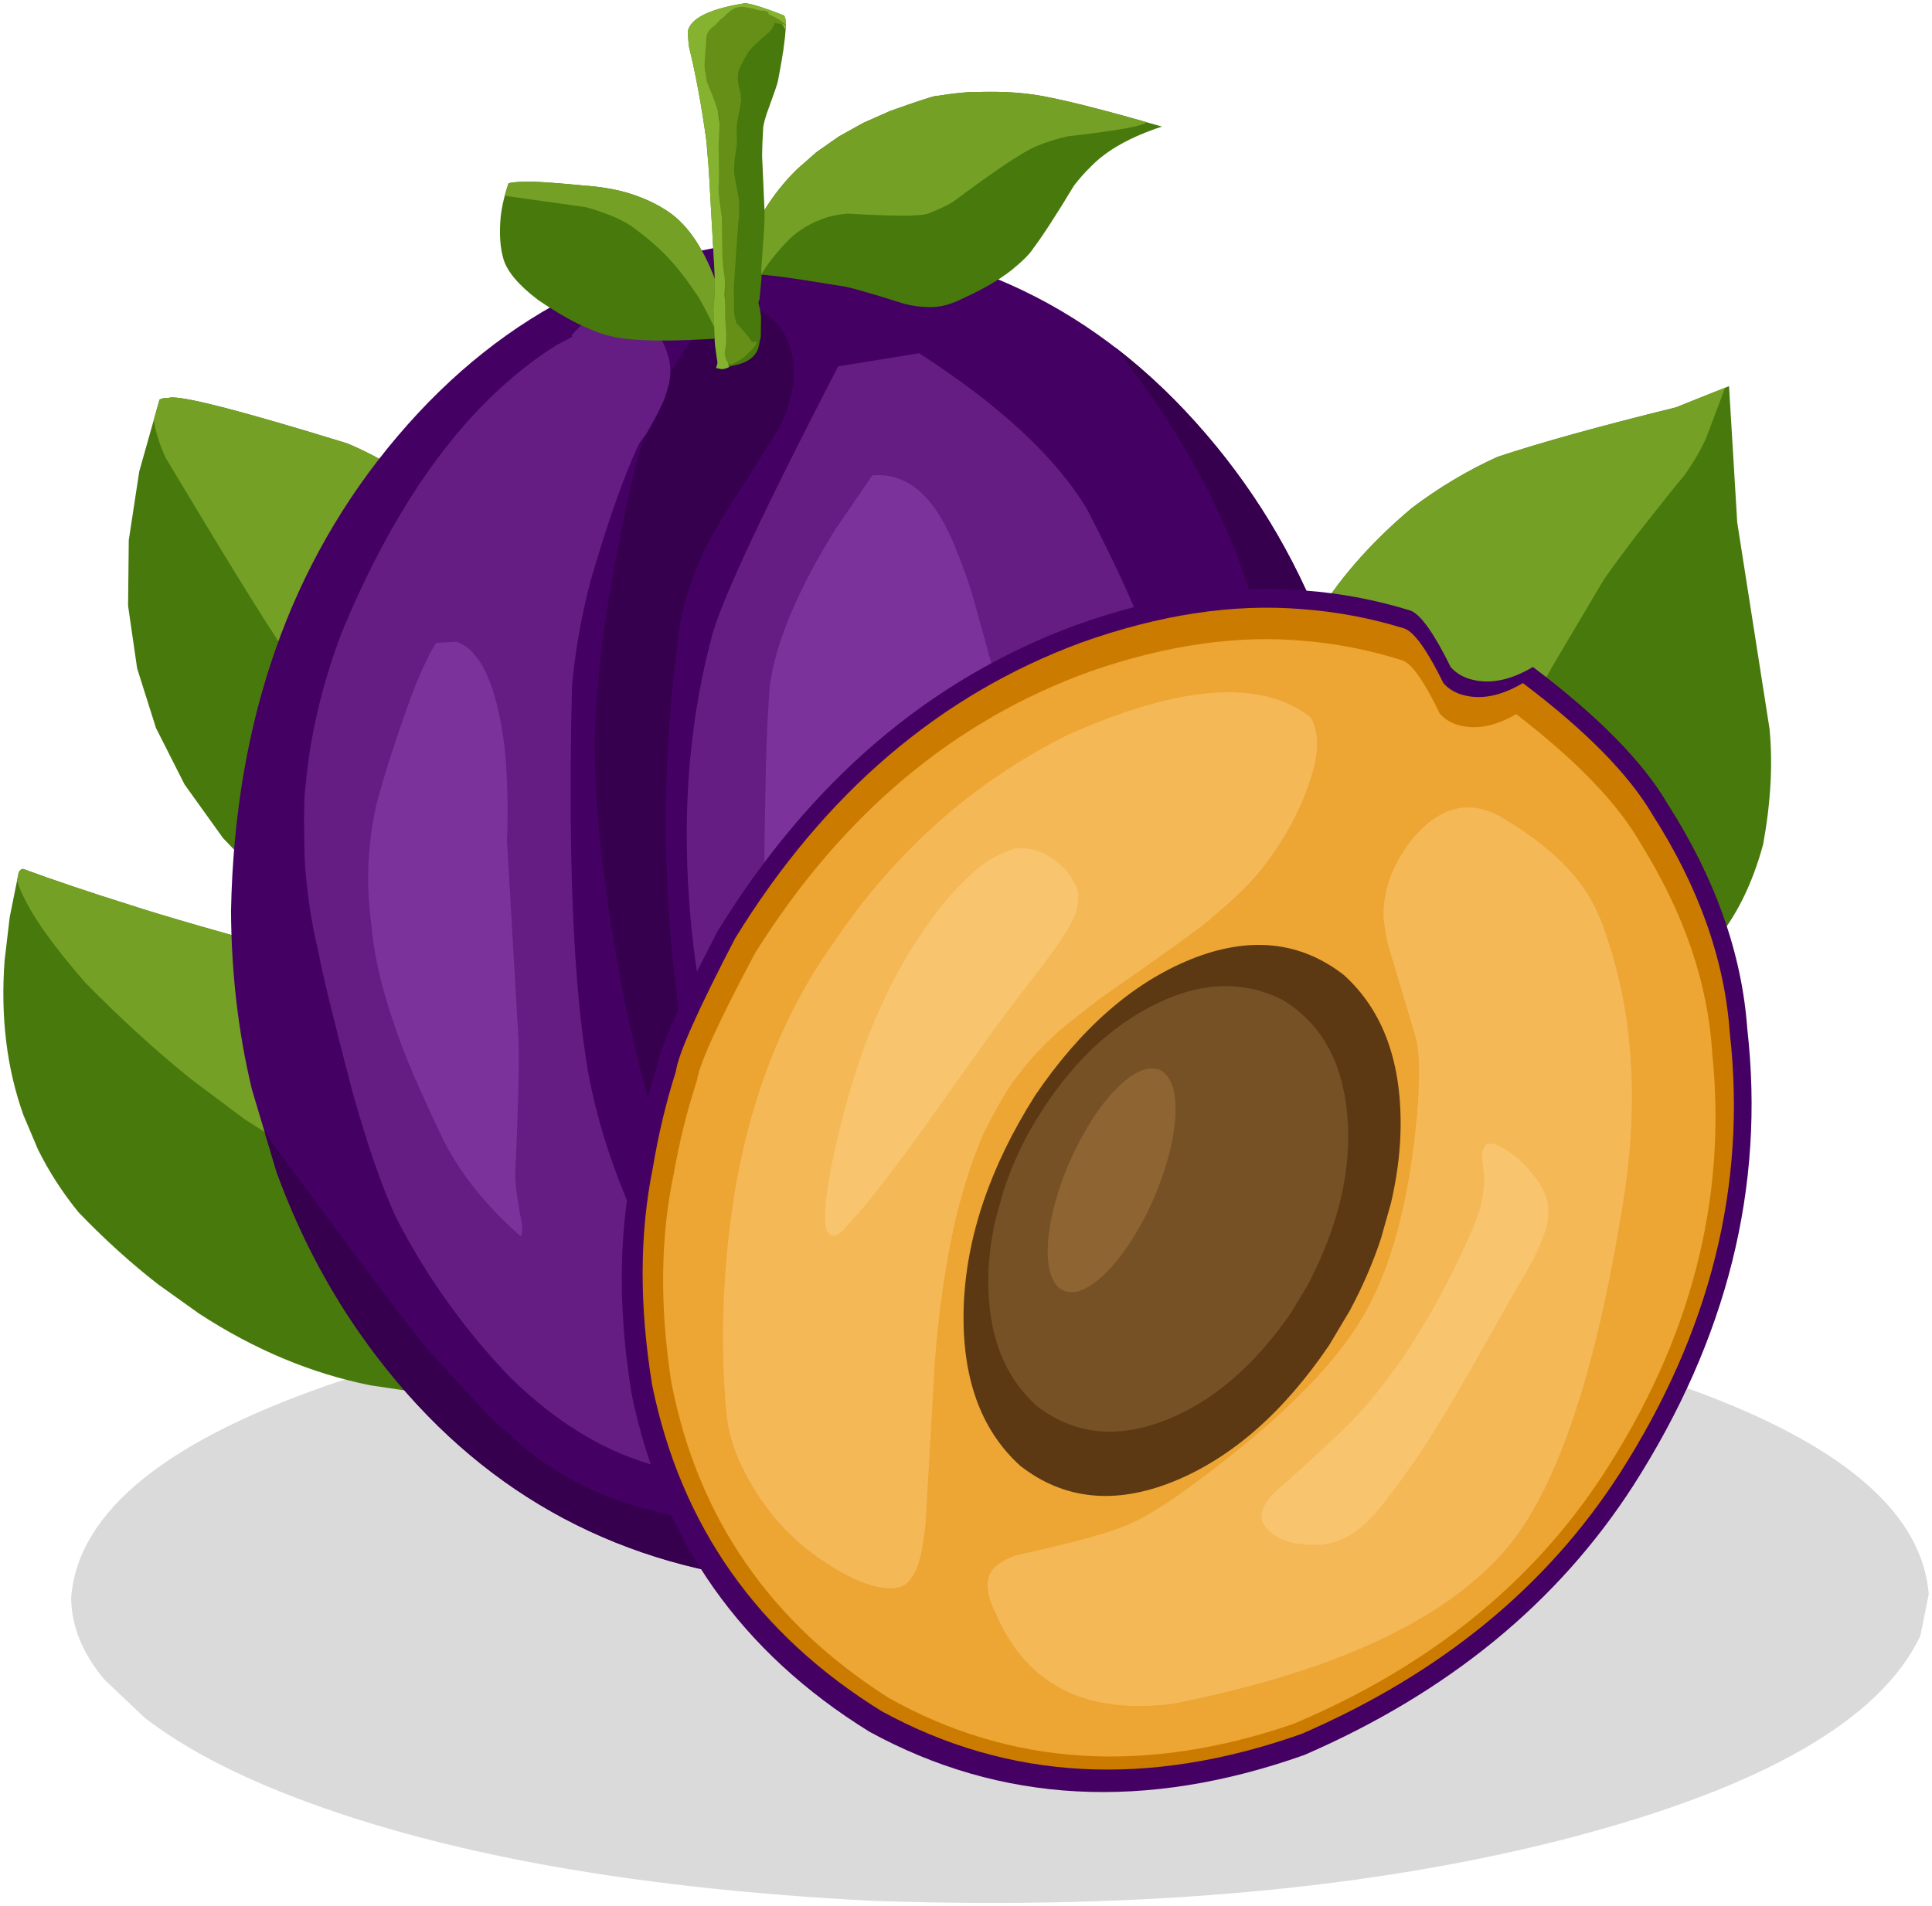 <svg width="2609" height="2575" viewBox="0 0 2609 2575" fill="none" xmlns="http://www.w3.org/2000/svg">
<g filter="url(#filter0_d_208_476)">
<path d="M2604.57 2149.45L2593.23 2205.81C2539.2 2319.41 2380.59 2410.51 2117.43 2479.09C1852.43 2547.62 1540.28 2575.82 1180.97 2563.7C838.039 2546.43 563.691 2494.43 357.93 2407.7C292.004 2379.66 237.684 2349.07 194.973 2315.94L141.105 2264.81C111.496 2229.62 96.488 2192.86 96.078 2154.54C104.809 2036.92 227.062 1938.82 462.84 1860.25C698.629 1781.67 994.172 1740.54 1349.48 1736.86C1704.81 1739.1 2000.52 1779.03 2236.62 1856.65C2472.72 1934.27 2595.37 2031.87 2604.57 2149.45Z" fill="#DADADA"/>
<path d="M2334.91 517.602L2262.78 546.359C2159.61 571.781 2079.4 594.051 2022.15 613.16C1981.8 631.469 1943.33 654.441 1906.75 682.07C1804.06 768.301 1741.56 866.16 1719.25 975.672C1714.29 1000.21 1715.37 1025.43 1722.5 1051.33L1728.99 1070.89C1734.07 1084 1740.66 1097.3 1748.77 1110.75C1756.88 1124.21 1766.49 1137.84 1777.63 1151.64L2133.33 1438.25C2235.67 1349.21 2296.15 1292.92 2314.76 1269.4C2344.19 1235.11 2366.27 1190.77 2380.99 1136.38C2391.34 1079.67 2394.2 1027.62 2389.57 980.238L2345.98 701.699L2334.91 517.602Z" fill="#48790C"/>
<path d="M31.212 1169.72L30.485 1169.78C28.575 1170.08 26.84 1171.57 25.282 1174.24L13.11 1234.91L6.227 1293.18C3.403 1331.22 4.106 1367.66 8.337 1402.5C12.567 1437.33 20.325 1470.56 31.61 1502.19L51.188 1548.43C66.001 1578.46 84.341 1606.88 106.212 1633.7C141.29 1670.14 177.059 1702.53 213.528 1730.86L268.751 1770.31C305.911 1794.57 343.766 1814.78 382.321 1830.94C420.872 1847.09 460.11 1859.18 500.059 1867.21L560.481 1876.22C606.532 1879.73 642.442 1880.11 668.231 1877.37L766.161 1713.98C755.782 1645.83 738.212 1585.37 713.45 1532.6L693.532 1494.47C679.36 1470 663.38 1447.46 645.61 1426.85C606.09 1378.39 548.54 1338.74 472.95 1307.91L433.84 1293.01C300.919 1256.22 215.512 1231.55 177.626 1219.01C120.942 1201.23 72.137 1184.8 31.212 1169.72Z" fill="#48790C"/>
<path d="M227.812 533.43L225.871 533.461C220.871 533.629 217.379 534.422 215.395 535.84L188.051 632.762L173.906 725.57L172.957 814.269L185.199 898.859L210.641 979.34L249.277 1055.7L301.109 1127.95L366.141 1196.09L444.359 1260.12L769.68 1075.21C774.59 1000.42 769.441 935.519 754.25 880.519C746.648 853.019 736.539 828 723.91 805.449L703.09 773.48L678.488 745.211L610.23 684.23C576.828 657.308 556.75 642.121 549.98 638.68C523.102 620.859 496.09 606.269 468.93 594.922C321.77 549.558 241.395 529.07 227.812 533.43Z" fill="#48790C"/>
<path d="M31.211 1169.72L30.484 1169.78C28.574 1170.08 26.84 1171.57 25.281 1174.24L23.023 1185.49C24.648 1190.82 26.719 1196.27 29.23 1201.82C43.539 1233.76 72.367 1274.47 115.719 1323.93C163.887 1372.89 211.66 1416.4 259.043 1454.46L329.824 1507.46L400.02 1552.29L469.621 1588.94L538.641 1617.41L607.059 1637.71L674.898 1649.84C707.539 1652.59 733.762 1653.95 753.57 1653.91C753.941 1653.91 754.309 1653.91 754.68 1653.91C766.781 1653.85 776.422 1653.26 783.621 1652.13L788.781 1651.7L738.27 1595.19L501.16 1329.96L477.699 1309.87C476.129 1309.21 474.539 1308.56 472.949 1307.91L433.84 1293.01C300.918 1256.22 215.512 1231.55 177.625 1219.01C120.941 1201.23 72.137 1184.8 31.211 1169.72Z" fill="#75A026"/>
<path d="M232.855 532.859C230.672 532.859 228.992 533.051 227.812 533.43L225.871 533.461C220.871 533.629 217.379 534.422 215.395 535.84L207.707 563.09C210.008 579.238 215.355 596.371 223.75 614.512C303.586 747.941 356.129 833.18 381.379 870.211C462.16 982.109 541.281 1070.47 618.719 1135.29L637.148 1150.54L648.961 1160.31L653.988 1140.97L735.32 827.988C731.77 820.219 727.969 812.699 723.91 805.449L703.09 773.481L678.488 745.211L610.23 684.231C576.828 657.309 556.75 642.121 549.98 638.68C523.102 620.859 496.09 606.27 468.93 594.922C334.531 553.5 255.84 532.809 232.855 532.859Z" fill="#75A026"/>
<path d="M2329.61 519.711L2262.78 546.359C2159.61 571.781 2079.4 594.051 2022.15 613.16C1981.8 631.469 1943.33 654.441 1906.75 682.07C1809.14 764.031 1747.84 856.512 1722.86 959.5H1722.87L2016.27 1079.16C2025.79 1044.5 2033.17 1022.11 2038.42 1012.01C2052.44 978.211 2072.04 939.121 2097.21 894.75L2164.32 781.5C2166.38 777.469 2181.46 756.762 2209.57 719.359C2242.88 676.93 2264.66 649.738 2274.89 637.801L2285.99 621.148C2292.92 610.039 2298.91 598.91 2303.96 587.77L2329.61 519.711Z" fill="#75A026"/>
<path d="M1856.66 1223.16L1849.86 1346.11C1816.95 1593.87 1719.57 1792.16 1557.73 1940.99C1394.77 2089.71 1202.64 2150.27 981.34 2122.67C770.121 2083.89 601.012 1969.54 474.031 1779.59C433.352 1718.19 399.801 1651.27 373.391 1578.82L340.062 1467.09C321.715 1390.19 312.359 1309.93 311.984 1226.29C316.984 969.621 391.961 755.922 536.898 585.191C681.84 414.469 863.699 325.641 1082.48 318.73C1301.3 324.762 1483.52 412.84 1629.15 582.98C1774.79 753.109 1850.62 966.512 1856.66 1223.16Z" fill="#450063"/>
<path d="M1504.85 464.391C1642.89 638.738 1715.58 815.422 1722.89 994.441C1737.96 1206.79 1684.73 1427.44 1563.2 1656.4C1503.76 1774.11 1415.63 1873.6 1298.79 1954.88C1210.11 2015.48 1100.19 2045.91 969.039 2046.17C952.43 2046.21 935.469 2045.76 918.172 2044.82C822.379 2026.65 745.969 1989.64 688.961 1933.8C677.07 1926.55 642.75 1891.07 585.988 1827.36C574.289 1817.88 498.148 1717.36 357.57 1525.77L373.391 1578.82C399.801 1651.27 433.352 1718.19 474.031 1779.59C601.012 1969.54 770.121 2083.89 981.34 2122.67C1016.52 2127.05 1050.96 2129.21 1084.66 2129.14C1262.99 2128.79 1420.68 2066.07 1557.73 1940.99C1719.57 1792.16 1816.95 1593.87 1849.86 1346.11L1856.66 1223.16C1850.62 966.512 1774.79 753.109 1629.15 582.98C1590.32 537.621 1548.89 498.09 1504.86 464.391H1504.85Z" fill="#37004F"/>
<path d="M1018.25 411.281L1019.87 411.859C1058.17 429.961 1075.34 463.879 1071.38 513.641C1068.36 535.281 1061.71 555.91 1051.42 575.551L972.489 700.102C957.751 726.121 949.38 741.941 947.36 747.559C932.661 780.352 922.551 813.859 917.02 848.102C894.04 1016.44 893.341 1182.88 914.95 1347.41C924.579 1428.88 950.801 1515.46 993.591 1607.12C1042.8 1708.98 1131.71 1864.29 1260.32 2073.05C1266.38 2085.76 1266.69 2091.96 1261.29 2091.65C1231.68 2069.28 1167.5 1991 1068.76 1856.79C1010.32 1776.14 969.071 1711.08 945.001 1661.63C885.52 1544.38 842.68 1385.05 816.489 1183.64C802.602 1079.47 799.462 993.398 807.079 925.43C813.989 841.301 830.591 743.129 856.88 630.922C896.93 482.398 950.719 409.18 1018.25 411.281Z" fill="#37004F"/>
<path d="M780.179 446.949L750.987 462.5C634.249 536.039 537.448 666.039 460.608 852.48C434.198 923.41 418.249 991.691 412.749 1057.33C410.589 1068.09 410.12 1100.46 411.327 1154.44C413.698 1197.65 420.077 1240.93 430.46 1284.26C435.679 1312.51 450.878 1374.77 476.058 1471.01C496.089 1542.76 515.8 1599.49 535.19 1641.22C575.999 1720.57 627.358 1792.43 689.288 1856.82C808.101 1973.17 939.577 2012.3 1083.73 1974.21C1080.93 1959.41 1064.41 1930.6 1034.17 1887.78C960.538 1796.27 906.96 1725.66 873.409 1675.93C834.179 1596.58 807.671 1518.72 793.878 1442.33C774.019 1325.47 766.87 1152.43 772.421 923.211C776.448 876.719 784.909 828.789 797.808 779.41C823.421 692.012 846.468 628.039 866.948 587.5L780.179 446.949Z" fill="#651D84"/>
<path d="M836.66 408.27L830.059 408.781C812.25 411.481 792.922 424.82 772.078 448.801L844.488 617.379C856.301 603.461 865.77 591.641 872.891 581.922C880.199 569.469 886.68 557.359 892.328 545.559C896.289 538.281 900.051 527.641 903.609 513.629L904.738 506.219C905.27 501.289 905.359 496.41 904.98 491.559C903.52 473.102 894.82 453.422 878.871 432.539C865.961 416.328 851.891 408.238 836.66 408.27Z" fill="#651D84"/>
<path d="M1241.18 473.141L1131.89 490.84C1034.32 679.281 977.879 799.27 962.571 850.801C931.719 964.129 921.141 1085.49 930.829 1214.89C938.809 1332.1 964.782 1444.77 1008.72 1552.91C1032.38 1607.56 1074.94 1681.59 1136.42 1775.01C1172.04 1825.71 1208.92 1869.59 1247.06 1906.64C1354.61 1847.42 1425.78 1781.11 1460.56 1707.71C1523.29 1555.42 1564.34 1438.75 1583.73 1357.71C1593.36 1321.16 1598.73 1244.83 1599.82 1128.72C1600.29 1101.66 1598.72 1073.71 1595.09 1044.89L1588.13 1000.98C1582.47 971.27 1574.76 940.68 1565.01 909.199C1550.25 855.012 1517.83 779.77 1467.74 683.488C1425.6 613.441 1350.08 543.32 1241.18 473.141Z" fill="#651D84"/>
<path d="M616.622 862.91L588.79 864.27C578.422 881.25 567.36 905.07 555.61 935.738C534.571 994.121 518.801 1043.14 508.301 1082.83C505.579 1094.91 503.36 1106.98 501.641 1119.06L499.422 1137.18C498.192 1149.27 497.462 1161.35 497.212 1173.43C496.981 1185.52 497.231 1197.61 497.981 1209.7L499.481 1227.84L504.43 1270.28C509.262 1303.71 518.922 1341.25 533.399 1382.89C545.18 1418.87 567.192 1470.3 599.422 1537.21C622.43 1582.33 656.821 1625.07 702.59 1665.43C704.43 1665.88 705.27 1661.16 705.11 1651.24C698.661 1617.16 695.532 1594.59 695.692 1583.52C699.719 1494.96 701.27 1434.95 700.36 1403.48L684.59 1130.94C686.38 1090.29 685.43 1049.47 681.739 1008.46C677.11 970.328 670.239 939.559 661.149 916.16C656.61 904.461 651.501 894.59 645.84 886.57L636.942 875.93C630.719 869.75 623.95 865.41 616.622 862.91Z" fill="#7C329B"/>
<path d="M1183.52 637.859L1182.32 637.871L1178.13 638.02L1128.2 710.859C1116.96 728.91 1106.75 746.43 1097.58 763.41C1070.07 814.359 1051.91 860.5 1043.09 901.84L1039.46 922.102C1037.25 952.16 1035.54 987.672 1034.34 1028.63C1031.85 1142.67 1031.48 1214.29 1033.24 1243.49C1035.02 1275.04 1040 1310.26 1048.18 1349.16C1057.44 1388.78 1072.79 1429.64 1094.22 1471.75C1154.31 1580.17 1204.3 1645.12 1244.18 1666.61C1261.64 1661.28 1283.41 1635.68 1309.5 1589.8C1337.14 1540 1358.77 1487.11 1374.4 1431.12C1386.37 1388.54 1392.57 1355.1 1392.99 1330.8C1393.2 1326.44 1393.34 1322 1393.41 1317.5C1391.43 1285.04 1390.29 1226.14 1389.97 1140.81C1387.35 1096.59 1377.87 1043.11 1361.52 980.359C1351.03 937.25 1335.14 877.891 1313.85 802.309C1308.36 783.328 1301.07 762.719 1292 740.48C1265.37 670.629 1229.21 636.422 1183.52 637.859Z" fill="#7C329B"/>
<path d="M1331.19 120.059L1318.88 120.23C1305.95 120.109 1288.44 121.859 1266.36 125.461C1265.37 124.16 1243.99 130.961 1202.22 145.852L1165.67 162.02L1132.46 180.57L1102.59 201.512L1076.05 224.852C1059.47 241.199 1045.12 259.141 1032.99 278.68C1020.86 298.219 1010.96 319.352 1003.27 342.07L1025.99 368.109C1025.4 367.609 1026.41 367.328 1029.04 367.262C1028.62 366.941 1034.86 367.5 1047.77 368.922C1065.88 371.148 1095.25 375.621 1135.88 382.34C1144.48 383.059 1173.14 391.148 1221.89 406.621C1233.59 409.43 1244.47 410.84 1254.55 410.84C1268.44 411.379 1283.73 407.441 1300.44 399.02C1327.48 386.711 1349.29 374.039 1365.86 361C1380.99 348.66 1390.77 338.91 1395.17 331.738C1407.74 315.129 1426.14 286.77 1450.36 246.672C1457.59 237.238 1465.2 228.672 1473.19 220.961C1494.48 198.93 1526.47 180.941 1569.14 167C1503.04 147.84 1452.49 134.73 1417.48 127.66C1391.78 122.109 1363.01 119.57 1331.19 120.059Z" fill="#48790C"/>
<path d="M711.109 241.461L707.519 241.5C698.262 241.649 691.34 242.328 686.75 243.539C681.371 259.121 677.84 274.129 676.16 288.57C674.031 311.371 675.301 330.609 679.98 346.301C682.531 354.719 687.68 363.488 695.441 372.621C703.191 381.738 713.558 391.219 726.519 401.059C752.699 418.988 776.512 432.379 797.949 441.211C811.519 447.02 825.48 450.961 839.82 453.02C857.609 455.309 878.512 456.289 902.539 455.942C920.609 455.75 941.09 454.949 963.98 453.559L982.84 430.731C969.301 374.82 951.07 333.09 928.148 305.551C920.512 296.371 912.351 288.762 903.672 282.731C887.14 271.32 867.629 262.359 845.14 255.82C827.859 251.031 808.64 247.942 787.512 246.551C747.269 242.672 721.808 240.981 711.109 241.461Z" fill="#48790C"/>
<path d="M1337.89 120C1335.67 120.012 1333.44 120.031 1331.19 120.059L1318.88 120.23C1318.36 120.23 1317.85 120.23 1317.32 120.23C1304.56 120.25 1287.57 122 1266.36 125.461C1266.27 125.352 1266.06 125.301 1265.72 125.301C1261.78 125.309 1240.62 132.16 1202.22 145.852L1165.67 162.02L1132.46 180.57L1102.59 201.512L1076.05 224.852C1059.47 241.199 1045.12 259.141 1032.99 278.68C1023.94 293.25 1016.14 308.711 1009.56 325.051L1021.18 362.602L1024.63 373.75C1025.59 371.66 1026.68 369.512 1027.89 367.309C1035.7 353.129 1048.76 336.68 1067.05 317.969C1079.48 306.77 1092.8 298.512 1107.01 293.191C1116.06 289.039 1128.52 286.16 1144.39 284.559C1176.41 286.43 1201.53 287.34 1219.75 287.309C1237.31 287.27 1248.45 286.352 1253.18 284.539C1268.87 278.469 1280.58 272.859 1288.32 267.699C1344.52 225.68 1381.56 200.961 1399.43 193.539C1413.98 187.559 1428.02 183.121 1441.57 180.219C1488.65 174.871 1520.32 170.078 1536.6 165.828C1542.03 164.422 1545.74 163.059 1547.74 161.77L1548.56 161.09C1492.46 145.121 1448.77 133.98 1417.48 127.66C1393.59 122.5 1367.06 119.941 1337.89 120Z" fill="#75A026"/>
<path d="M714.961 241.379C713.512 241.391 712.23 241.41 711.109 241.461L707.52 241.5C698.262 241.649 691.34 242.328 686.75 243.539C684.77 249.262 683.051 254.899 681.57 260.469L791.41 275.852C817.781 283.469 837.828 291.77 851.57 300.738C877.988 319.488 899.109 338.781 914.922 358.61C923.641 369.09 931.84 380.27 939.52 392.149C943.871 397.059 953.738 415.449 969.141 447.32C969.621 448.309 970.109 449.32 970.59 450.328L972.23 443.578L978.98 415.641C965.898 367.262 948.949 330.559 928.148 305.551C920.512 296.371 912.352 288.762 903.672 282.731C887.141 271.32 867.629 262.36 845.141 255.82C827.859 251.031 808.641 247.942 787.512 246.551C751.488 243.078 727.309 241.36 714.961 241.379Z" fill="#75A026"/>
<path d="M1006.65 0.27H1006.24C959.789 7.691 934.089 19.879 929.148 36.828C928.898 43.379 929.339 50.922 930.468 59.449C939.511 96.031 947.339 138.398 953.949 186.559L957.171 225.449L965.07 366.039C965.621 383.719 965.039 399.898 963.339 414.57C963.968 423.359 964.589 437.352 965.191 456.539C965.398 460.75 966.679 470.68 969.019 486.352L967.128 493.059L974.23 494.48C978.718 494.559 983.109 493.02 987.39 489.879C990.66 488.422 995.851 481.98 1002.96 470.531L1010.19 451.91C1010.41 445.609 1015.55 428.398 1025.62 400.289L1028.4 371.98L1028.06 358.719C1031.12 318.059 1032.59 294.68 1032.48 288.59C1032.56 285 1032.54 282.301 1032.43 280.48L1029.14 206.57C1029.18 196.84 1029.69 183.871 1030.69 167.66C1031.52 162.602 1032.93 157 1034.91 150.879C1045.1 123.02 1050.31 107.852 1050.55 105.391C1053.94 87.809 1056.37 73.91 1057.86 63.68C1059.52 52.27 1060.59 42.141 1061.08 33.301C1061.59 22.961 1060.39 17.34 1057.48 16.398C1033.21 6.871 1016.26 1.488 1006.65 0.27Z" fill="#48790C"/>
<path d="M1020.29 386.18L977.109 476.48C976.59 486.621 980.211 491.219 987.949 490.27L993.82 489.102C997.57 488.219 1000.99 487.148 1004.07 485.871C1007.16 484.602 1009.92 483.121 1012.35 481.449C1017.15 478.211 1020.73 473.961 1023.11 468.691C1023.54 467.789 1023.92 466.68 1024.25 465.379L1027.39 450.609L1027.73 424.891C1027.47 421.48 1027 417.961 1026.34 414.359C1022.8 400.102 1020.79 390.699 1020.29 386.18Z" fill="#48790C"/>
<path d="M1006.65 0.27H1006.24C959.789 7.691 934.089 19.879 929.148 36.828C928.898 43.379 929.339 50.922 930.468 59.449C939.511 96.031 947.339 138.398 953.949 186.559L957.171 225.449L965.07 366.039C965.621 383.719 965.039 399.898 963.339 414.57C963.968 423.359 964.589 437.352 965.191 456.539C965.398 460.75 966.679 470.68 969.019 486.352L967.128 493.059L974.23 494.48C974.351 494.48 974.46 494.48 974.578 494.48C977.839 494.48 981.039 493.621 984.179 491.922C981.859 478.539 981.468 459.648 983.031 435.238L978.378 394.961L980.289 351.578L976.73 315.309C977.8 307.789 978.82 290.27 979.789 262.77C977.218 234.02 976.55 215.68 977.769 207.738L966.851 126.891L952.499 91.719C951.511 85.441 951.648 78.301 952.929 70.309C953.339 65.641 956.468 55.922 962.328 41.141C964.898 35.73 967.781 31.031 970.988 27.031C975.82 19.621 985.07 13.91 998.769 9.898C1000.96 9.559 1003.25 9.379 1005.62 9.379C1017.47 9.359 1031.53 13.551 1047.81 21.961C1053.61 25.199 1057.96 30.25 1060.84 37.102C1060.93 35.809 1061.01 34.539 1061.08 33.301C1061.59 22.961 1060.39 17.34 1057.48 16.398C1033.21 6.871 1016.26 1.488 1006.65 0.27Z" fill="#85B330"/>
<path d="M1001.01 16.84H999.738C977.031 22.41 962.648 29.68 956.609 38.648C955.078 41.18 954.148 43.859 953.828 46.711L951.391 83.852C951.23 86.328 952.309 93.941 954.59 106.68C964.969 131.039 970.66 147.641 971.641 156.48L971.789 159.422L970.359 194.141C971.09 226.07 971.039 244.82 970.18 250.41C970.211 255.609 971.73 268.828 974.711 290.059L975.559 344.961C976.351 355.84 977.551 366.18 979.148 376.012L979.172 425.238L980.719 446.359L979.961 469.352C981.48 470.352 983.48 470.91 985.961 471.039C988.519 471.352 991.922 469.84 996.16 466.488L1018.66 464.512C1017.79 461.68 1015.72 457.98 1012.44 453.422C1010.66 450.48 1004.69 443.422 994.531 432.238C993.039 427.941 991.949 422.84 991.281 416.91L990.961 383.359L996.961 296.129L998.059 288.539L998.309 274C998.32 271.031 998.211 268.48 997.961 266.34L991.68 231.988C991.43 229.648 991.351 225.352 991.449 219.078C991.648 213.922 992.898 204.34 995.211 190.352C994.66 175.051 994.672 165.891 995.23 162.871L1000.88 132.828L1000.21 122.57C998.461 116.359 997.309 110.91 996.781 106.23C996.43 103.281 996.328 100.328 996.48 97.371C996.879 91.051 1001.6 80.731 1010.63 66.391C1013.44 61.82 1023.41 52.25 1040.57 37.68C1044.01 32.711 1045.7 29.469 1045.64 27.98C1038.68 21.18 1023.81 17.469 1001.01 16.84Z" fill="#658F17"/>
<path d="M1020.07 11.031H1019.83C1015.97 11.5 1010.42 11.809 1003.17 11.941C996.261 12.781 992.48 13.281 991.82 13.441C989.129 14.141 986.671 14.93 984.429 15.809L981.16 17.23C979.05 18.23 977.109 19.352 975.328 20.57C974.238 21.051 971.929 23.141 968.421 26.859C965.769 30.191 964.269 32.898 963.929 34.988C962.839 38.66 962.879 42.5 964.05 46.488L964.921 48.16L965.461 48.691L966.07 49C966.191 49.07 966.968 49.141 968.421 49.211C968.871 49.211 969.238 49.16 969.539 49.059L981.511 44.531C985.711 42.852 991.089 40.238 997.66 36.691L1018.97 27.68L1020.96 27.172C1021.6 27.039 1022.21 26.949 1022.8 26.898C1027.86 26.672 1031.88 26.379 1034.82 26.02L1040.44 26L1062.43 29.852C1061.64 29.488 1060.68 28.898 1059.56 28.102C1057.48 26.531 1055.81 25.18 1054.56 24.031L1051.99 22.422C1048.61 20.309 1044.72 18.23 1040.31 16.191L1033.93 13.539C1032.5 13.012 1031.05 12.5 1029.59 12.031C1024.74 11.281 1021.57 10.949 1020.07 11.031Z" fill="#658F17"/>
<path d="M1003.02 5.211L1001.19 5.25C1000 5.309 998.859 5.422 997.789 5.59C995.191 6.109 993.699 6.488 993.32 6.73C992.41 7.07 991.559 7.461 990.77 7.91C989.07 8.852 987.141 10.109 984.988 11.68C981.539 14.48 979.16 16.711 977.84 18.371C973.871 23.031 971.641 26.141 971.148 27.719C969.738 31.48 969.891 34.68 971.578 37.309C972.148 38.23 975.609 41.609 981.98 47.469L1038.42 14.051C1036.98 12.211 1035.24 11.09 1033.18 10.66C1031.97 10.391 1029.93 10.281 1027.08 10.352C1023.09 9.48 1019.84 8.57 1017.32 7.602L1004.04 5.211H1003.02Z" fill="#658F17"/>
<path d="M1022.44 457.379L981.328 461.172C980.769 462.422 980.3 463.648 979.91 464.859C979.109 467.859 978.73 469.629 978.769 470.191C978.538 472.512 978.64 474.75 979.109 476.93C979.89 480.129 980.859 482.691 982.038 484.59C982.621 485.551 983.249 486.34 983.941 486.969L984.999 487.789C985.73 488.262 986.511 488.57 987.339 488.711C990.038 487.59 993.871 485.559 998.808 482.602C1001.52 480.891 1003.97 479.109 1006.14 477.25C1010.12 473.16 1013.36 470.102 1015.85 468.07C1015.81 467.801 1017.39 465.809 1020.61 462.09C1021.05 460.762 1021.66 459.191 1022.44 457.379Z" fill="#658F17"/>
<path d="M2070.32 897.09L2070.08 896.949C2038.06 916.012 2008.75 921.148 1982.17 912.352C1972.76 909.012 1965.07 903.93 1959.08 897.121C1936.7 851.672 1918.66 826.238 1904.96 820.828C1857.92 806.238 1809.97 797.16 1761.13 793.59C1664.99 785.711 1562.11 801.352 1452.47 840.531C1254.54 913.738 1093.3 1051.71 968.738 1254.43C916.75 1354.52 889.199 1416.44 886.09 1440.21C872.27 1483.84 861.5 1529.03 853.75 1575.78C835.149 1667.83 834.93 1769.06 853.078 1879.46C893.27 2075.79 1000.3 2227.7 1174.18 2335.21C1351.34 2432.06 1547.04 2442.53 1761.27 2366.62C1955.45 2282.37 2103.51 2161.14 2205.45 2002.93C2332.35 1804.82 2383.73 1599.22 2359.59 1386.13C2352.35 1284.03 2316.31 1182.36 2251.48 1081.1C2218.36 1024.61 2157.97 963.281 2070.32 897.09Z" fill="#450063"/>
<path d="M2056.71 918.828L2056.48 918.692C2025.54 937.09 1997.24 942.039 1971.57 933.539C1962.48 930.309 1955.05 925.399 1949.27 918.828C1927.67 874.922 1910.25 850.36 1897.02 845.121C1851.59 831.02 1805.29 822.239 1758.11 818.781C1665.27 811.129 1565.89 826.211 1459.98 864.02C1268.8 934.66 1113.02 1067.87 992.661 1263.64C942.422 1360.28 915.79 1420.09 912.782 1443.04C899.422 1485.18 889.001 1528.82 881.512 1573.97C863.512 1662.87 863.27 1760.64 880.77 1867.28C919.52 2056.91 1022.86 2203.66 1190.77 2307.54C1361.84 2401.14 1550.85 2411.31 1757.79 2338.06C1945.36 2256.75 2088.39 2139.7 2186.89 1986.92C2309.52 1795.62 2359.2 1597.07 2335.95 1391.24C2328.99 1292.63 2294.22 1194.42 2231.63 1096.61C2199.66 1042.04 2141.35 982.781 2056.71 918.828Z" fill="#CB7C00"/>
<path d="M2047.68 960.781L2047.46 960.641C2017.5 978.07 1990.2 982.578 1965.56 974.16C1956.84 970.961 1949.73 966.16 1944.23 959.781C1923.83 917.309 1907.29 893.48 1894.59 888.32C1850.98 874.32 1806.48 865.441 1761.08 861.672C1671.75 853.441 1575.92 867.039 1473.59 902.461C1288.84 968.719 1137.61 1095.54 1019.9 1282.93C970.62 1375.53 944.429 1432.86 941.308 1454.94C928.058 1495.39 917.62 1537.32 909.988 1580.73C891.827 1666.16 890.691 1760.3 906.558 1863.15C942.109 2046.1 1040.25 2188.37 1200.97 2289.96C1364.84 2381.67 1546.74 2393.22 1746.68 2324.6C1928.05 2248.04 2066.87 2136.66 2163.13 1990.46C2282.98 1807.4 2332.67 1616.66 2312.19 1418.26C2306.39 1323.24 2273.82 1228.35 2214.46 1133.58C2184.18 1080.74 2128.59 1023.14 2047.68 960.781Z" fill="#EDA533"/>
<path d="M1822.63 1766.57L1794.85 1813.13C1733.27 1903.89 1663.19 1965.25 1584.62 1997.21C1505.75 2028.95 1436.83 2021.89 1377.86 1976.06C1324.18 1927.49 1298.68 1856.32 1301.36 1762.57C1304.33 1668.32 1336.46 1572.76 1397.73 1475.91C1459.32 1385.14 1529.4 1323.78 1607.97 1291.83C1686.84 1260.09 1755.76 1267.14 1814.73 1312.98C1868.41 1361.55 1893.91 1432.71 1891.23 1526.47C1890.27 1556.72 1886.05 1587.97 1878.58 1620.24L1864.91 1668.82C1854.15 1701.53 1840.06 1734.11 1822.63 1766.57Z" fill="#5C3813"/>
<path d="M1766.45 1730.95L1743.97 1768.42C1693.95 1841.36 1636.59 1890.29 1571.85 1915.23C1506.86 1939.98 1449.69 1933.34 1400.32 1895.32C1355.31 1855.16 1333.39 1797 1334.56 1720.86C1335.03 1696.29 1338.18 1670.94 1344 1644.83L1354.79 1605.53C1363.34 1579.1 1374.65 1552.81 1388.73 1526.66C1433.43 1447.23 1487.94 1390.51 1552.25 1356.5C1616.57 1322.49 1676.03 1318.94 1730.63 1345.85C1783.03 1376.81 1812.61 1428.51 1819.35 1500.96C1826.09 1573.4 1808.46 1650.06 1766.45 1730.95Z" fill="#765126"/>
<path d="M1557.95 1615.06L1548.62 1635.09C1528.41 1674.81 1507.02 1704.3 1484.45 1723.57C1461.81 1742.78 1443.36 1746.54 1429.09 1734.84C1416.37 1721.62 1412.16 1697.33 1416.48 1661.95C1417.9 1650.53 1420.25 1638.43 1423.51 1625.64L1429.09 1606.17C1433.26 1592.92 1438.34 1579.4 1444.32 1565.62C1463.12 1523.53 1483.97 1490.77 1506.87 1467.35C1529.77 1443.93 1549.5 1435.19 1566.06 1441.13C1581.69 1449.2 1588.74 1469.59 1587.22 1502.32C1585.69 1535.03 1575.93 1572.62 1557.95 1615.06Z" fill="#8F6433"/>
<path d="M1770.76 966.269L1769.4 964.531C1702.82 912.871 1593.57 920.93 1441.66 988.719C1314.8 1052.2 1210.32 1144.52 1128.2 1265.68C1051.13 1372.71 1003.48 1502.57 985.249 1655.25C975.179 1740.62 973.538 1821.27 980.327 1897.21C982.73 1942.22 1002.76 1989.54 1040.43 2039.15C1070.06 2076.56 1107.9 2106.51 1153.94 2129.02C1195.27 2146.59 1221.11 2145.63 1231.48 2126.16C1239.9 2115.98 1246.04 2092 1249.91 2054.22L1262.57 1833.59C1265.88 1790.29 1271.11 1747.32 1278.25 1704.68C1289.55 1637.2 1306.06 1578.43 1327.78 1528.35C1346.67 1490.09 1362.04 1463.91 1373.89 1449.8C1388.38 1430.22 1404.48 1412.32 1422.21 1396.1C1428.31 1389.51 1449.11 1372.67 1484.61 1345.57C1580.1 1278.93 1630.79 1242.21 1636.65 1235.41C1667.06 1210.25 1689.77 1187.93 1704.77 1168.44C1734.85 1130.14 1756.67 1089.6 1770.23 1046.82C1781.21 1013.15 1781.38 986.301 1770.76 966.269Z" fill="#F4B857"/>
<path d="M2161.4 1238.06L2158.75 1232.18C2138.54 1182.92 2093.81 1138.21 2024.57 1098.06C1983.25 1076.23 1944.82 1085.79 1909.29 1126.75C1881.62 1160.52 1867.9 1196.33 1868.15 1234.2C1870.48 1253.9 1872.84 1267.38 1875.23 1274.62L1911.77 1397.31C1917.24 1418.02 1917.77 1453.52 1913.37 1503.82C1903.21 1615.01 1880.38 1702.59 1844.88 1766.57C1803.44 1842.07 1716.57 1926.71 1584.29 2020.52C1553.03 2041.18 1529.61 2053.98 1514.03 2058.9C1492.25 2068.12 1445.66 2080.58 1374.26 2096.29C1363.38 2099.37 1353.92 2104.25 1345.87 2110.93C1329.81 2123.35 1329.43 2144.92 1344.72 2175.63C1386.07 2271.86 1465.78 2312.45 1583.83 2297.39C1796.34 2255.48 1944.48 2188 2028.25 2094.93C2099.82 2015.94 2154.57 1856.43 2192.51 1616.41C2214.61 1475.65 2204.24 1349.53 2161.4 1238.06Z" fill="#F4B857"/>
<path d="M1371.54 1141.61L1369.54 1142.35C1350.03 1149.56 1336.19 1156.53 1328.03 1163.28C1314.32 1173.18 1298.72 1188.17 1281.22 1208.24C1265.85 1225.4 1248.04 1250.16 1227.81 1282.5L1214.87 1304.86C1206.54 1319.96 1198.77 1335.37 1191.55 1351.11C1164.39 1409.16 1141.92 1480.23 1124.15 1564.3C1109.48 1637.02 1110.99 1670.39 1128.68 1664.4C1131.92 1663.16 1135.09 1660.98 1138.2 1657.88L1160.1 1633.67C1171.24 1620.94 1187.26 1600.78 1208.17 1573.18C1215.48 1563.59 1227.37 1547.41 1243.86 1524.62C1309.09 1432.86 1343.39 1384.86 1346.77 1380.65C1353.1 1371.99 1359.48 1363.37 1365.92 1354.78C1402.99 1306.75 1421.8 1282.01 1422.35 1280.58C1434.73 1263.43 1443.53 1249.32 1448.75 1238.26C1453.54 1228.95 1455.99 1218.32 1456.09 1206.37C1456.68 1199.46 1452.19 1189.09 1442.64 1175.25C1422.09 1151.26 1398.39 1140.05 1371.54 1141.61Z" fill="#F9C46E"/>
<path d="M2089.17 1617.38L2088.62 1615.97C2084.87 1600.44 2072.32 1582.37 2050.98 1561.75C2028.09 1543.29 2013.17 1536.95 2006.22 1542.75C2003.22 1546.33 2001.66 1550.51 2001.52 1555.28C2000.9 1556.28 2001.77 1565.04 2004.14 1581.55C2004.43 1586.91 2004.23 1593.43 2003.56 1601.09C2001.66 1617.05 1999.12 1629.22 1995.91 1637.58C1989.44 1654.87 1978.34 1679.72 1962.61 1712.12C1944.57 1747.36 1933.35 1768.3 1928.97 1774.92C1908.47 1808.75 1895.74 1828.76 1890.8 1834.94C1870.11 1863.96 1853.23 1885.59 1840.18 1899.84C1829.98 1911.16 1819.34 1922.07 1808.28 1932.59C1757.36 1979.99 1729.73 2005.1 1725.42 2007.92C1717.82 2015.34 1713.56 2019.94 1712.64 2021.71C1704.5 2032.78 1701.8 2042.75 1704.52 2051.61C1716.67 2073.83 1742.81 2084.15 1782.95 2082.56C1810.48 2080.59 1836.01 2065.54 1859.54 2037.43C1889.17 2001.23 1917.72 1960.52 1945.18 1915.3C1949.86 1908.13 1962.91 1886 1984.35 1848.91L2034.73 1759.35C2054.67 1725.27 2065.28 1706.84 2066.55 1704.07C2075.49 1688.33 2082.78 1671.57 2088.42 1653.79C2091.49 1640.61 2091.74 1628.47 2089.17 1617.38Z" fill="#F9C46E"/>
</g>
<defs>
<filter id="filter0_d_208_476" x="0.531" y="0.27" width="2608.04" height="2574.16" filterUnits="userSpaceOnUse" color-interpolation-filters="sRGB">
<feFlood flood-opacity="0" result="BackgroundImageFix"/>
<feColorMatrix in="SourceAlpha" type="matrix" values="0 0 0 0 0 0 0 0 0 0 0 0 0 0 0 0 0 0 127 0" result="hardAlpha"/>
<feOffset dy="4"/>
<feGaussianBlur stdDeviation="2"/>
<feComposite in2="hardAlpha" operator="out"/>
<feColorMatrix type="matrix" values="0 0 0 0 0 0 0 0 0 0 0 0 0 0 0 0 0 0 0.25 0"/>
<feBlend mode="normal" in2="BackgroundImageFix" result="effect1_dropShadow_208_476"/>
<feBlend mode="normal" in="SourceGraphic" in2="effect1_dropShadow_208_476" result="shape"/>
</filter>
</defs>
</svg>
